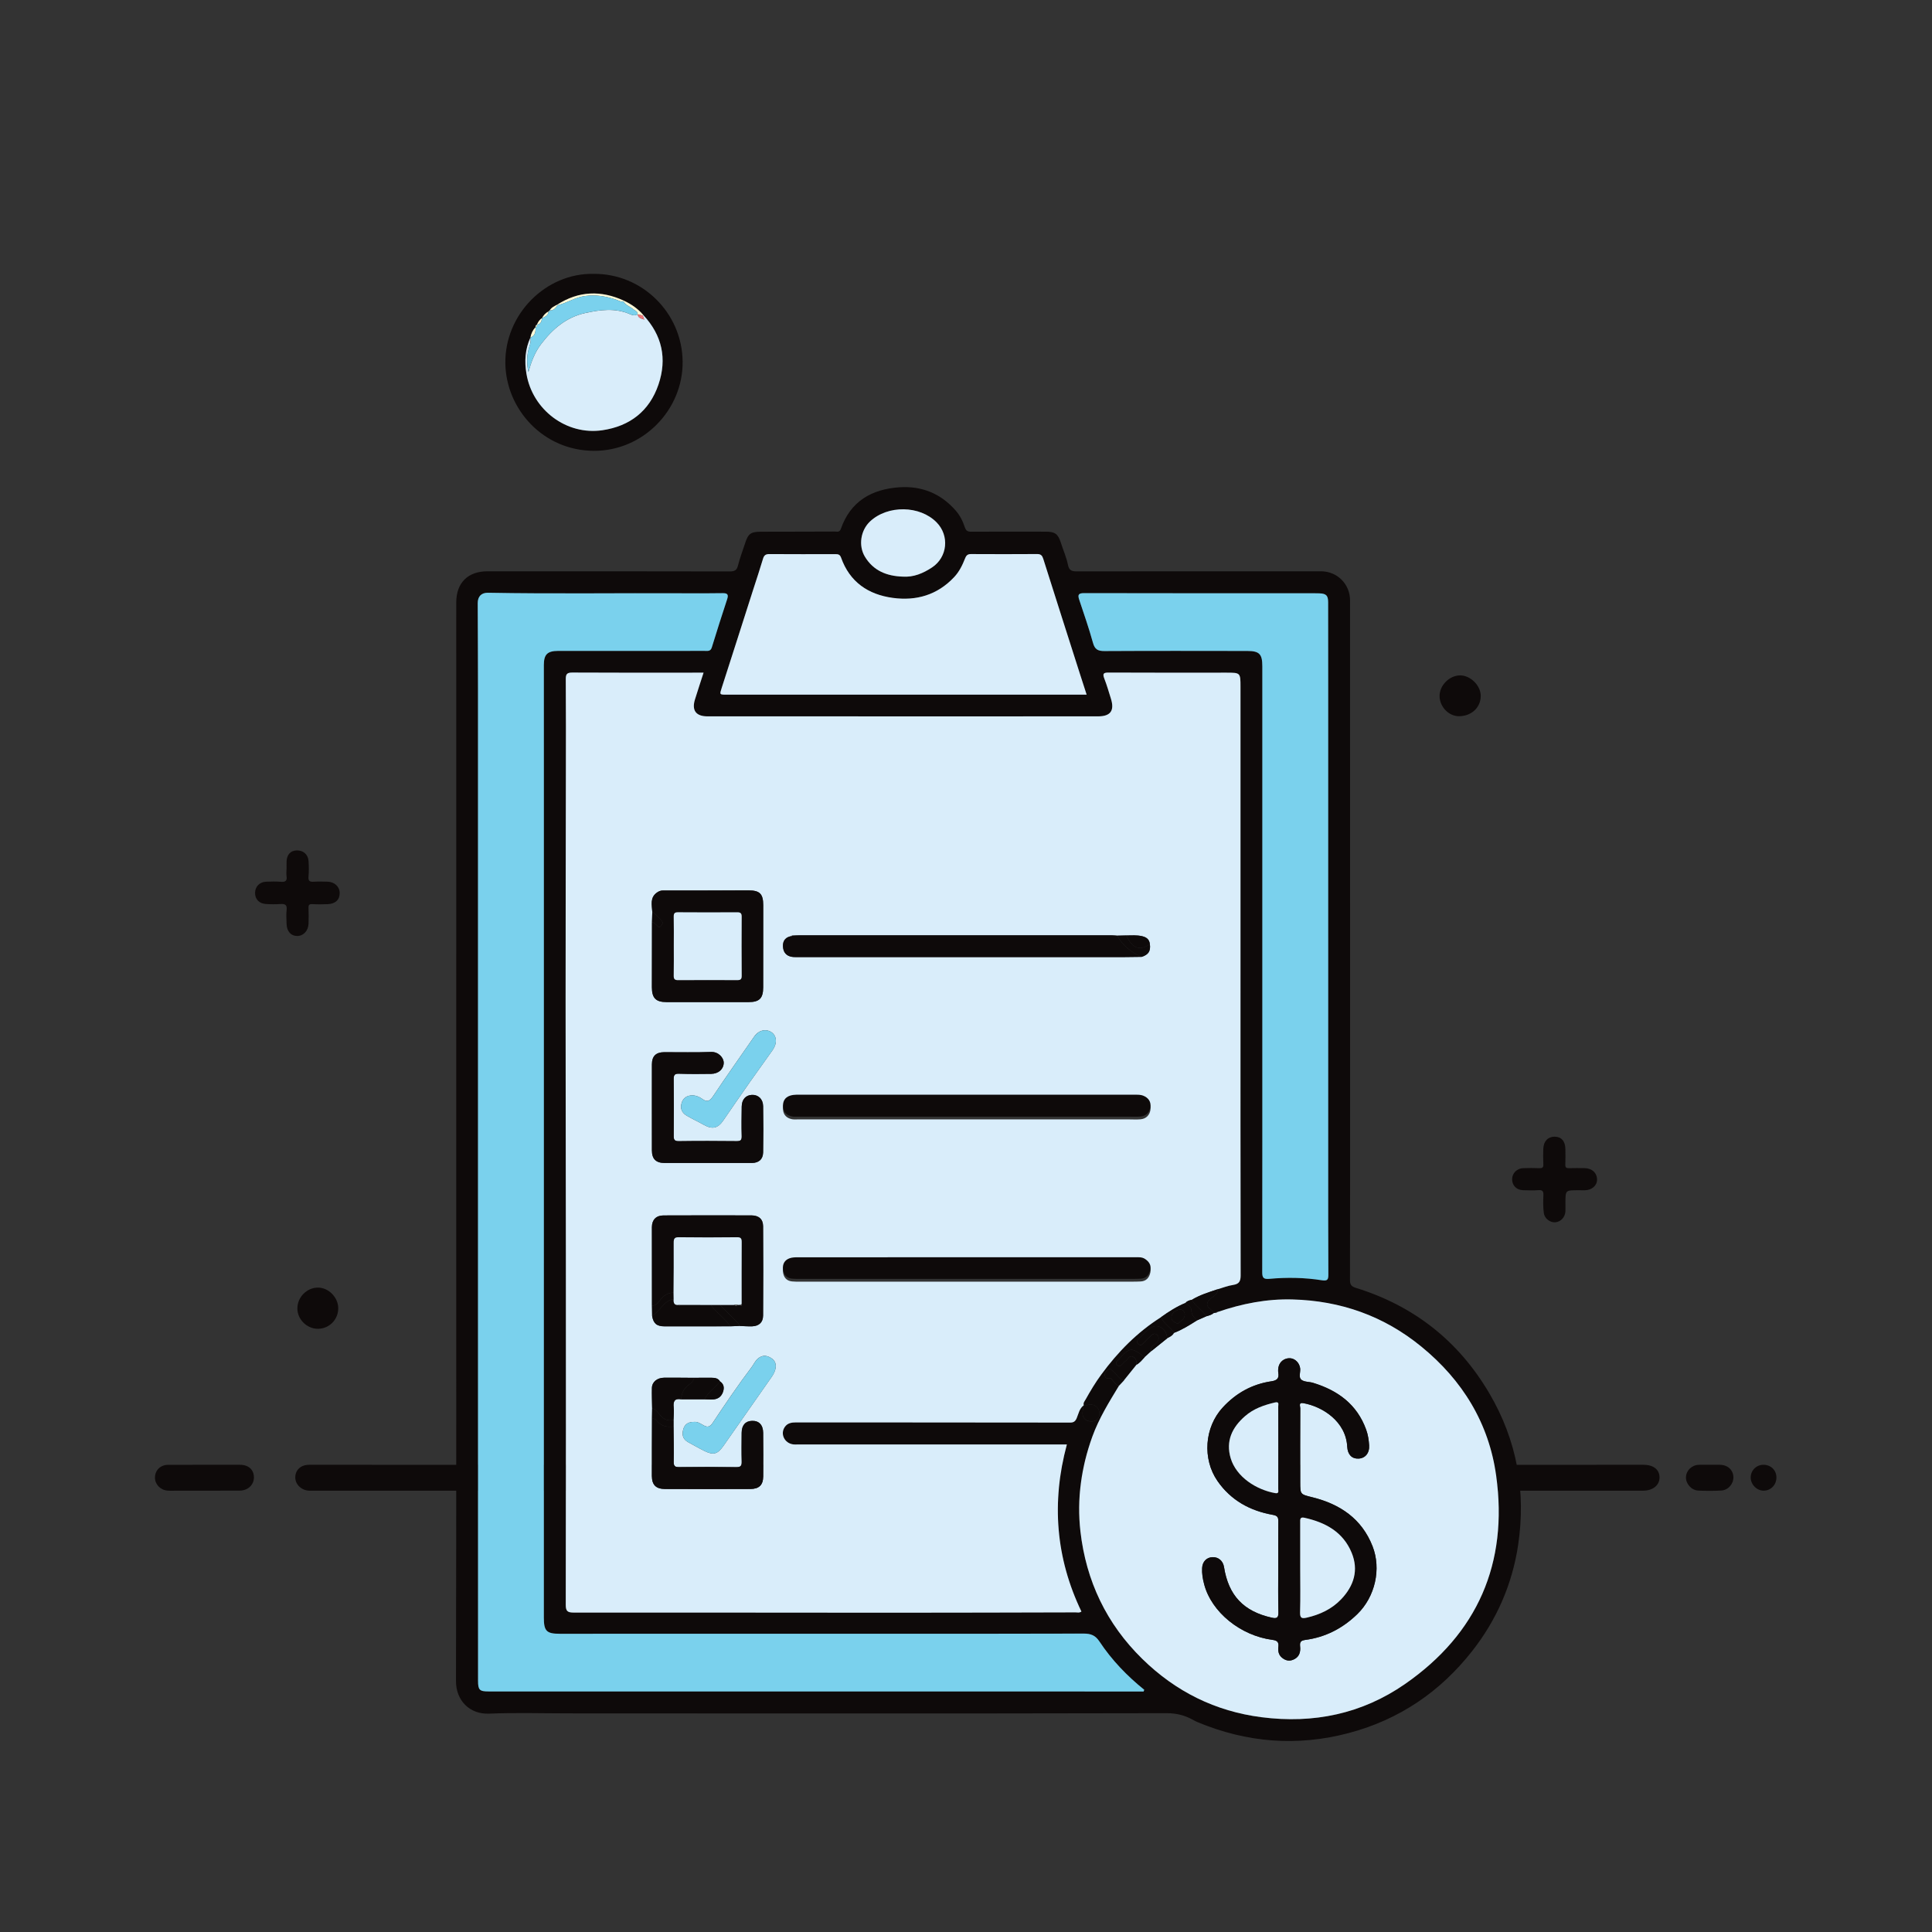 <?xml version="1.0" encoding="utf-8"?>
<!-- Generator: Adobe Illustrator 16.0.0, SVG Export Plug-In . SVG Version: 6.00 Build 0)  -->
<!DOCTYPE svg PUBLIC "-//W3C//DTD SVG 1.1//EN" "http://www.w3.org/Graphics/SVG/1.1/DTD/svg11.dtd">
<svg version="1.1" id="Layer_1" xmlns="http://www.w3.org/2000/svg" xmlns:xlink="http://www.w3.org/1999/xlink" x="0px" y="0px"
	 width="100px" height="100px" viewBox="0 0 100 100" enable-background="new 0 0 100 100" xml:space="preserve">
<rect x="0" y="0" width="100" height="100" fill="#333333" stroke="none"/>
<path fill-rule="evenodd" clip-rule="evenodd" fill="#0E0A0A" d="M10.581,75.817c0.612,0,1.226-0.002,1.839,0
	c0.445,0.002,0.718,0.248,0.723,0.648c0.004,0.387-0.309,0.688-0.738,0.689c-1.07,0.006-2.139,0.002-3.209,0.002
	c-0.178,0-0.357,0.012-0.534-0.004c-0.37-0.031-0.647-0.334-0.641-0.68c0.007-0.381,0.289-0.652,0.688-0.654
	C9.333,75.815,9.957,75.817,10.581,75.817z"/>
<path fill-rule="evenodd" clip-rule="evenodd" fill="#0E0A0A" d="M88.515,75.817c0.167,0,0.333-0.002,0.5,0
	c0.412,0.006,0.692,0.26,0.705,0.637c0.012,0.346-0.267,0.676-0.627,0.695c-0.399,0.023-0.802,0.023-1.2,0.002
	c-0.354-0.02-0.644-0.365-0.627-0.701c0.018-0.354,0.309-0.625,0.682-0.633C88.137,75.813,88.325,75.817,88.515,75.817z"/>
<path fill-rule="evenodd" clip-rule="evenodd" fill="#0E0A0A" d="M91.947,76.481c-0.003,0.383-0.298,0.68-0.669,0.676
	c-0.358-0.004-0.671-0.332-0.662-0.695s0.297-0.645,0.663-0.645C91.667,75.819,91.949,76.101,91.947,76.481z"/>
<path fill-rule="evenodd" clip-rule="evenodd" fill="#0E0A0A" d="M85.067,75.817c-0.814,0-1.629,0-2.443,0v0.001H19.249v-0.001
	c-1.081,0-2.162,0-3.243,0c-0.436,0-0.721,0.264-0.723,0.654c-0.001,0.363,0.318,0.67,0.718,0.686c0.067,0.002,0.134,0,0.2,0
	c11.301-0.002,22.603-0.004,33.903-0.004c11.646,0,23.293,0.002,34.939,0.004c0.508,0,0.856-0.281,0.854-0.686
	C85.896,76.065,85.582,75.817,85.067,75.817z"/>
<g>
	<path fill-rule="evenodd" clip-rule="evenodd" fill="#0E0A0A" d="M23.615,59.101c0-0.751,0-1.501,0-2.251
		c0-7.432,0.001-14.863,0.001-22.294c0-1.127-0.004-2.254,0-3.38c0.003-1.013,0.604-1.606,1.615-1.606
		c4.18,0,8.361-0.003,12.543,0.007c0.252,0,0.365-0.061,0.426-0.313c0.099-0.395,0.248-0.776,0.373-1.164
		c0.15-0.469,0.29-0.577,0.792-0.578c1.284-0.004,2.568-0.002,3.851-0.009c0.117,0,0.24,0.055,0.31-0.146
		c0.496-1.42,1.59-2.045,3.013-2.145c1.156-0.081,2.152,0.314,2.928,1.205c0.224,0.255,0.37,0.552,0.474,0.867
		c0.061,0.182,0.145,0.228,0.329,0.227c1.285-0.008,2.572-0.004,3.858-0.002c0.488,0,0.636,0.117,0.786,0.583
		c0.12,0.379,0.286,0.748,0.363,1.134c0.062,0.308,0.214,0.338,0.475,0.338c3.971-0.006,7.941-0.004,11.913-0.004
		c0.241,0,0.483-0.003,0.726,0c0.837,0.011,1.487,0.669,1.488,1.508c0.003,1.583,0,3.167,0,4.751c0,6.743,0.002,13.487,0.002,20.231
		c0,3.391,0.002,6.78-0.006,10.171c-0.002,0.247,0.05,0.351,0.308,0.43c3.005,0.931,5.318,2.751,6.911,5.468
		c1.427,2.432,1.897,5.062,1.486,7.833c-0.305,2.037-1.109,3.881-2.39,5.509c-1.655,2.103-3.765,3.533-6.353,4.224
		c-2.682,0.718-5.306,0.506-7.865-0.563c-0.08-0.032-0.157-0.078-0.235-0.12c-0.422-0.231-0.859-0.339-1.356-0.338
		c-6.299,0.017-12.598,0.015-18.897,0.015c-4.015,0-8.028-0.004-12.043-0.005c-1.375,0-2.751-0.043-4.123,0.014
		c-1.011,0.043-1.719-0.682-1.716-1.689c0.021-9.158,0.012-18.317,0.012-27.475C23.615,59.389,23.615,59.244,23.615,59.101z
		 M59.588,69.938c-0.115,0.104-0.229,0.209-0.343,0.313c-0.678-0.534-0.768-0.526-1.36,0.13c-0.014,0.017-0.029,0.032-0.046,0.047
		c-0.083,0.069-0.098,0.146-0.019,0.225c0.076,0.077,0.157,0.067,0.233-0.005c0.079-0.075,0.149-0.164,0.236-0.229
		c0.107-0.077,0.157-0.278,0.338-0.2c0.175,0.074,0.205,0.243,0.2,0.418c-0.217,0.269-0.435,0.539-0.651,0.809
		c-0.261-0.054-0.361-0.308-0.552-0.448c-0.079-0.061-0.132-0.21-0.268-0.104c-0.094,0.075-0.193,0.169-0.173,0.301
		c0.019,0.115,0.09,0.181,0.238,0.14c0.091-0.024,0.137,0.092,0.197,0.152c0.092,0.092,0.155,0.222,0.311,0.222
		c-0.52,0.856-1.048,1.705-1.392,2.657c-0.573,1.588-0.805,3.223-0.615,4.896c0.294,2.568,1.348,4.788,3.207,6.607
		c1.724,1.687,3.773,2.709,6.17,3.015c2.685,0.345,5.195-0.172,7.423-1.718c3.761-2.609,5.341-6.253,4.722-10.77
		c-0.374-2.725-1.743-4.957-3.881-6.699c-1.938-1.584-4.176-2.371-6.667-2.437c-1.329-0.035-2.617,0.219-3.872,0.65
		c-0.038-0.009-0.063,0.001-0.074,0.039c-0.042,0.006-0.086,0.012-0.13,0.016c-0.043-0.062-0.077-0.139-0.137-0.18
		c-0.276-0.195-0.261-0.362-0.006-0.578c0.146-0.123,0.376-0.216,0.351-0.476c0.265-0.077,0.524-0.182,0.796-0.222
		c0.314-0.048,0.392-0.19,0.392-0.5c-0.012-5.18-0.008-10.358-0.008-15.538c0-4.969,0-9.939,0-14.908c0-0.745,0-0.745-0.733-0.745
		c-2.029,0-4.061,0.005-6.09-0.005c-0.272-0.002-0.323,0.057-0.226,0.311c0.133,0.34,0.232,0.692,0.342,1.04
		c0.194,0.621-0.021,0.915-0.666,0.915c-2.239,0.001-4.478,0.001-6.716,0.001c-4.5,0-8.998,0-13.498-0.001
		c-0.599,0-0.826-0.307-0.65-0.876c0.14-0.451,0.289-0.9,0.445-1.385c-0.147,0-0.256,0-0.365,0c-2.141,0-4.282,0.007-6.423-0.006
		c-0.284-0.001-0.347,0.081-0.344,0.351c0.013,1.641,0.007,3.28,0.005,4.921c-0.004,3.915-0.014,7.829-0.014,11.743
		c0,4.381,0.012,8.76,0.014,13.14c0.003,6.032,0.003,12.064-0.006,18.098c-0.001,0.321,0.085,0.402,0.404,0.402
		c5.523-0.004,11.046,0.005,16.57,0.007c3.137,0,6.275-0.01,9.411-0.017c0.095,0,0.195,0.036,0.306-0.043
		c-1.332-2.775-1.557-5.654-0.754-8.647c-0.126,0-0.245,0-0.364,0c-4.504,0-9.007,0-13.51-0.002c-0.1,0-0.201,0.01-0.299-0.004
		c-0.446-0.064-0.673-0.544-0.427-0.899c0.141-0.205,0.351-0.238,0.586-0.238c1.874,0.005,3.749,0.001,5.624,0.002
		c2.848,0,5.701,0.003,8.551,0.007c0.172,0.003,0.27-0.047,0.346-0.223c0.101-0.233,0.14-0.508,0.37-0.673
		c-0.021,0.118-0.053,0.234-0.063,0.353c-0.023,0.294,0.146,0.475,0.444,0.484c0.263,0.006,0.432-0.146,0.43-0.387
		c-0.005-0.311-0.199-0.493-0.496-0.491c-0.109,0.001-0.202,0.102-0.315,0.041c-0.042-0.125,0.046-0.212,0.097-0.304
		c0.247-0.443,0.508-0.879,0.81-1.288c0.857-1.169,1.857-2.188,3.091-2.967c0.145,0.337,0.484,0.513,0.676,0.811
		c-0.074,0.151-0.218,0.213-0.354,0.284c-0.032-0.284-0.146-0.521-0.431-0.61c-0.267-0.083-0.468,0.084-0.65,0.247
		c-0.149,0.131-0.28,0.28-0.423,0.418c-0.083,0.081-0.072,0.149,0.001,0.227c0.074,0.079,0.143,0.098,0.225,0.014
		c0.124-0.126,0.251-0.251,0.375-0.375c0.115-0.113,0.246-0.241,0.394-0.082c0.123,0.134,0.057,0.268-0.07,0.402
		C59.725,69.626,59.528,69.716,59.588,69.938z M59.193,87.552c0.011-0.029,0.021-0.058,0.031-0.089
		c-0.896-0.721-1.685-1.543-2.318-2.499c-0.214-0.322-0.449-0.409-0.817-0.409c-3.735,0.014-7.471,0.008-11.206,0.008
		c-5.303,0-10.605,0-15.907,0.002c-0.691,0-0.828-0.139-0.828-0.844c0-2.403,0-4.809,0-7.216c0.001-4.467,0.001-8.934,0.001-13.4
		c0-3.517,0-7.03,0-10.545c0-4.415,0-8.83,0-13.245c0-1.629-0.002-3.259-0.001-4.887c0-0.553,0.182-0.735,0.74-0.737
		c0.488-0.002,0.976,0,1.464,0c2.042,0,4.083,0,6.123-0.001c0.148,0,0.301,0.037,0.367-0.179c0.256-0.836,0.523-1.669,0.796-2.5
		c0.081-0.244,0.005-0.312-0.239-0.308c-0.665,0.012-1.331,0.009-1.997,0.006c-3.381-0.017-6.763,0.036-10.144-0.027
		c-0.342-0.006-0.532,0.189-0.532,0.537c0.004,1.473,0.014,2.946,0.014,4.419c0.001,7.042,0,14.084,0,21.125
		c0,3.572,0,7.144,0,10.716c0,6.508,0,13.017,0.003,19.524c0,0.47,0.079,0.546,0.538,0.546c1.053,0.001,2.105,0.001,3.158,0.001
		c4.68-0.001,9.36-0.001,14.039-0.001c3.535,0,7.07,0,10.605,0.001c1.885,0,3.771,0.003,5.657,0.003
		C58.892,87.552,59.042,87.552,59.193,87.552z M68.747,48.572c0-4.291,0.001-8.584,0-12.875c0-1.509,0.001-3.018-0.003-4.526
		c-0.001-0.349-0.102-0.445-0.454-0.458c-0.089-0.004-0.178-0.004-0.266-0.004c-3.973,0-7.943,0.003-11.915-0.007
		c-0.311-0.001-0.328,0.105-0.246,0.35c0.243,0.736,0.502,1.468,0.707,2.215c0.095,0.35,0.258,0.435,0.601,0.433
		c2.463-0.014,4.926-0.009,7.388-0.005c0.628,0,0.779,0.161,0.779,0.793c0,1.827,0,3.655,0,5.483c0,4.123,0,8.247,0,12.37
		c0,4.502,0.003,9.003-0.005,13.503c-0.002,0.291,0.063,0.378,0.371,0.35c0.907-0.083,1.819-0.067,2.719,0.074
		c0.285,0.043,0.333-0.033,0.332-0.294c-0.011-1.84-0.007-3.681-0.008-5.521C68.747,56.492,68.747,52.532,68.747,48.572z
		 M56.244,35.956c-0.125-0.386-0.238-0.731-0.349-1.077c-0.632-1.98-1.267-3.961-1.894-5.944c-0.054-0.169-0.119-0.258-0.317-0.256
		c-1.141,0.009-2.28,0.007-3.423,0.001c-0.171,0-0.244,0.062-0.309,0.224c-0.139,0.349-0.3,0.687-0.566,0.969
		c-0.869,0.926-1.96,1.24-3.176,1.075c-1.272-0.173-2.23-0.821-2.677-2.084c-0.061-0.17-0.159-0.18-0.301-0.18
		c-1.136,0.002-2.274,0.005-3.411-0.003c-0.188-0.001-0.274,0.058-0.328,0.241c-0.157,0.53-0.334,1.054-0.503,1.581
		c-0.543,1.696-1.083,3.393-1.63,5.087c-0.12,0.371-0.132,0.368,0.269,0.368c4.079,0,8.157,0,12.234,0
		C51.972,35.956,54.08,35.956,56.244,35.956z M46.714,29.846c0.575,0.041,1.07-0.173,1.528-0.476c0.804-0.53,0.91-1.646,0.236-2.332
		c-0.867-0.883-2.529-0.906-3.444-0.049c-0.489,0.459-0.612,1.255-0.267,1.825C45.209,29.546,45.901,29.816,46.714,29.846z"/>
	<path fill-rule="evenodd" clip-rule="evenodd" fill="#D9EDFA" d="M60.094,68.177c-1.233,0.778-2.233,1.798-3.091,2.967
		c-0.302,0.409-0.563,0.845-0.81,1.288c-0.051,0.092-0.139,0.179-0.097,0.304h0.001c-0.23,0.165-0.27,0.439-0.37,0.673
		c-0.076,0.176-0.174,0.226-0.346,0.223c-2.851-0.004-5.703-0.007-8.551-0.007c-1.875-0.001-3.75,0.003-5.624-0.002
		c-0.235,0-0.445,0.033-0.586,0.238c-0.246,0.355-0.019,0.835,0.427,0.899c0.098,0.014,0.199,0.004,0.299,0.004
		c4.503,0.002,9.006,0.002,13.51,0.002c0.119,0,0.238,0,0.364,0c-0.803,2.993-0.578,5.872,0.754,8.647
		c-0.11,0.079-0.211,0.043-0.306,0.043c-3.136,0.007-6.273,0.017-9.411,0.017c-5.524-0.002-11.047-0.011-16.57-0.007
		c-0.319,0-0.405-0.081-0.404-0.402c0.01-6.033,0.01-12.065,0.006-18.098c-0.001-4.38-0.014-8.759-0.014-13.14
		c0-3.914,0.01-7.828,0.014-11.743c0.002-1.641,0.007-3.281-0.005-4.921c-0.003-0.27,0.06-0.352,0.344-0.351
		c2.141,0.013,4.282,0.007,6.423,0.006c0.109,0,0.218,0,0.365,0c-0.156,0.485-0.305,0.934-0.445,1.385
		c-0.176,0.569,0.051,0.876,0.65,0.876c4.5,0.001,8.998,0.001,13.498,0.001c2.238,0,4.477,0,6.716-0.001
		c0.646,0,0.86-0.294,0.666-0.915c-0.109-0.348-0.209-0.7-0.342-1.04c-0.098-0.253-0.047-0.313,0.226-0.311
		c2.029,0.011,4.061,0.005,6.09,0.005c0.733,0,0.733,0,0.733,0.745c0,4.969,0,9.938,0,14.908c0,5.18-0.004,10.358,0.008,15.538
		c0,0.31-0.077,0.452-0.392,0.5c-0.271,0.04-0.531,0.145-0.796,0.222c-0.459,0.155-0.925,0.295-1.344,0.55
		c-0.124,0.022-0.242,0.059-0.328,0.161C60.902,67.628,60.492,67.893,60.094,68.177z M59.517,48.867
		c-0.026-0.24-0.167-0.354-0.4-0.409c-0.271-0.065-0.543-0.04-0.814-0.039c-0.16,0.004-0.319,0.007-0.478,0.011
		c-0.101-0.006-0.199-0.018-0.298-0.018c-5.378-0.002-10.756,0-16.134,0c-0.132,0-0.265,0.011-0.398,0.016
		c-0.028,0.012-0.057,0.023-0.085,0.035c-0.323,0.08-0.415,0.32-0.375,0.607c0.042,0.304,0.253,0.451,0.556,0.467
		c0.056,0.004,0.111,0.001,0.167,0.001c5.645,0,11.291,0,16.936,0c0.299-0.001,0.599-0.007,0.897-0.011
		C59.446,49.414,59.564,49.229,59.517,48.867z M37.268,71.501c-0.098-0.162-0.26-0.188-0.425-0.188c-0.305-0.006-0.61,0-0.915,0.003
		c-0.518-0.003-1.035-0.01-1.552-0.006c-0.365,0.004-0.626,0.221-0.633,0.529c-0.008,0.352,0.006,0.705,0.011,1.056
		c-0.002,0.182-0.005,0.362-0.007,0.542c-0.002,0.987-0.009,1.974-0.005,2.961c0.002,0.461,0.215,0.67,0.675,0.671
		c1.474,0.004,2.948,0.005,4.422,0c0.449-0.001,0.659-0.204,0.663-0.646c0.007-0.754,0.007-1.507-0.001-2.262
		c-0.005-0.408-0.217-0.627-0.574-0.617c-0.341,0.008-0.536,0.225-0.539,0.617c-0.004,0.498-0.011,0.997,0.003,1.496
		c0.006,0.216-0.054,0.288-0.277,0.285c-0.986-0.012-1.973-0.012-2.959-0.003c-0.214,0.004-0.289-0.049-0.284-0.276
		c0.012-0.608-0.003-1.219-0.008-1.826c0-0.112,0-0.225,0-0.337c0.004-0.22,0.032-0.44,0.008-0.656
		c-0.034-0.313,0.049-0.478,0.394-0.415c0.402,0,0.802,0,1.203,0c0.155,0.003,0.31,0.017,0.463,0.004
		c0.241-0.02,0.41-0.151,0.491-0.382C37.495,71.835,37.474,71.641,37.268,71.501z M33.754,68.115
		c0.069,0.391,0.235,0.536,0.65,0.536c1.13,0.003,2.26-0.001,3.391-0.002c0.156-0.006,0.314-0.012,0.47-0.018
		c0.221,0.007,0.442,0.025,0.663,0.019c0.354-0.012,0.567-0.201,0.569-0.558c0.01-1.542,0.01-3.083,0-4.625
		c-0.002-0.366-0.227-0.556-0.6-0.558c-1.52-0.004-3.038-0.004-4.557,0.002c-0.375,0-0.597,0.223-0.598,0.603
		c-0.003,1.353,0.002,2.705,0.003,4.058C33.749,67.754,33.752,67.935,33.754,68.115z M33.762,47.201
		c-0.006,0.181-0.01,0.363-0.015,0.544c-0.002,1.118-0.004,2.237-0.005,3.356c0,0.557,0.205,0.766,0.754,0.766
		c1.418,0.002,2.836,0.002,4.255,0c0.559,0,0.751-0.199,0.751-0.764c0.001-1.418,0.001-2.836,0.002-4.254
		c0-0.578-0.177-0.762-0.75-0.762c-1.482,0.002-2.965,0.008-4.448,0.005c-0.121-0.001-0.213,0.044-0.304,0.107
		C33.63,46.463,33.744,46.844,33.762,47.201z M50.011,57.939c2.805,0,5.612,0,8.416,0c0.2,0,0.401,0.014,0.601-0.004
		c0.288-0.023,0.472-0.207,0.517-0.48c0.046-0.281-0.105-0.493-0.368-0.598c-0.109-0.045-0.238-0.051-0.358-0.051
		c-5.866-0.004-11.73-0.004-17.596-0.002c-0.108,0-0.222,0.016-0.325,0.049c-0.288,0.092-0.39,0.318-0.367,0.595
		c0.024,0.274,0.203,0.433,0.469,0.483c0.097,0.018,0.199,0.008,0.298,0.008C44.201,57.939,47.106,57.939,50.011,57.939z
		 M50.005,66.34c2.87,0,5.741,0,8.611-0.002c0.145,0,0.289-0.002,0.432-0.01c0.291-0.018,0.437-0.205,0.493-0.46
		c0.055-0.244-0.073-0.428-0.271-0.56c-0.168-0.112-0.362-0.09-0.547-0.09c-5.81-0.001-11.617-0.001-17.425,0.003
		c-0.142,0-0.293,0.003-0.425,0.048c-0.263,0.092-0.377,0.305-0.344,0.577c0.032,0.266,0.178,0.45,0.463,0.48
		c0.143,0.016,0.288,0.013,0.432,0.013C44.284,66.34,47.144,66.34,50.005,66.34z M36.625,60.195c0.765,0,1.53,0.003,2.295,0
		c0.356-0.003,0.571-0.191,0.579-0.547c0.014-0.798,0.014-1.596,0-2.395c-0.006-0.371-0.257-0.598-0.585-0.582
		c-0.317,0.016-0.518,0.241-0.523,0.604c-0.007,0.511-0.016,1.021,0,1.531c0.006,0.211-0.061,0.261-0.261,0.26
		c-0.998-0.01-1.996-0.014-2.994,0.001c-0.236,0.003-0.267-0.085-0.265-0.288c0.008-0.975,0.009-1.951-0.001-2.926
		c-0.002-0.219,0.058-0.285,0.281-0.277c0.554,0.018,1.108,0.016,1.662,0.007c0.382-0.006,0.646-0.254,0.646-0.575
		c0.001-0.26-0.269-0.572-0.654-0.559c-0.808,0.031-1.62,0.008-2.428,0.012c-0.425,0.002-0.633,0.205-0.634,0.628
		c-0.004,1.485-0.004,2.972,0,4.458c0,0.442,0.211,0.648,0.653,0.648C35.139,60.197,35.881,60.195,36.625,60.195z M35.852,56.693
		c-0.319,0.006-0.498,0.149-0.575,0.412c-0.085,0.286,0.031,0.506,0.274,0.646c0.285,0.168,0.587,0.305,0.875,0.468
		c0.444,0.253,0.733,0.185,1.018-0.234c0.449-0.656,0.901-1.311,1.358-1.963c0.394-0.562,0.8-1.113,1.192-1.675
		c0.245-0.351,0.212-0.734-0.061-0.918c-0.295-0.197-0.668-0.104-0.894,0.222c-0.717,1.036-1.447,2.062-2.145,3.11
		c-0.181,0.271-0.332,0.277-0.557,0.111C36.181,56.756,36.004,56.704,35.852,56.693z M35.949,73.598
		c-0.294-0.01-0.501,0.099-0.58,0.371c-0.082,0.28-0.036,0.526,0.253,0.68c0.273,0.144,0.54,0.305,0.817,0.442
		c0.484,0.242,0.699,0.185,1.007-0.255c0.832-1.187,1.66-2.375,2.492-3.563c0.083-0.119,0.152-0.244,0.19-0.386
		c0.067-0.254,0.007-0.46-0.224-0.602c-0.231-0.142-0.45-0.153-0.673,0.032c-0.15,0.126-0.217,0.302-0.329,0.448
		c-0.708,0.938-1.366,1.907-2.015,2.885c-0.133,0.199-0.263,0.242-0.466,0.127C36.269,73.694,36.121,73.584,35.949,73.598z"/>
	<path fill-rule="evenodd" clip-rule="evenodd" fill="#7AD1ED" d="M59.193,87.552c-0.151,0-0.302,0-0.452,0
		c-1.886,0-3.772-0.003-5.657-0.003c-3.535-0.001-7.07-0.001-10.605-0.001c-4.679,0-9.359,0-14.039,0.001
		c-1.052,0-2.105,0-3.158-0.001c-0.458,0-0.538-0.076-0.538-0.546c-0.003-6.508-0.003-13.017-0.003-19.524c0-3.572,0-7.144,0-10.716
		c0-7.041,0.001-14.083,0-21.125c0-1.473-0.009-2.946-0.014-4.419c0-0.347,0.189-0.543,0.532-0.537
		c3.381,0.063,6.763,0.01,10.144,0.027c0.666,0.003,1.332,0.006,1.997-0.006c0.244-0.004,0.32,0.063,0.239,0.308
		c-0.273,0.832-0.541,1.665-0.796,2.5c-0.066,0.216-0.219,0.179-0.367,0.179c-2.041,0.001-4.082,0.001-6.123,0.001
		c-0.488,0-0.976-0.002-1.464,0c-0.558,0.002-0.74,0.184-0.74,0.737c-0.001,1.628,0.001,3.258,0.001,4.887c0,4.415,0,8.83,0,13.245
		c0,3.515,0,7.028,0,10.545c0,4.467,0,8.934-0.001,13.4c0,2.407,0,4.813,0,7.216c0,0.705,0.137,0.844,0.828,0.844
		c5.302-0.002,10.604-0.002,15.907-0.002c3.735,0,7.47,0.006,11.206-0.008c0.368,0,0.604,0.087,0.817,0.409
		c0.634,0.956,1.423,1.778,2.318,2.499C59.214,87.494,59.204,87.522,59.193,87.552z"/>
	<path fill-rule="evenodd" clip-rule="evenodd" fill="#D9EDFA" d="M60.415,69.271c0.137-0.071,0.28-0.133,0.354-0.284
		c0.427-0.161,0.81-0.407,1.193-0.647c0.16-0.069,0.319-0.14,0.479-0.211c0.134-0.037,0.269-0.072,0.379-0.165
		c0.044-0.004,0.088-0.01,0.13-0.016c0.024-0.013,0.049-0.025,0.074-0.039c1.255-0.432,2.543-0.686,3.872-0.65
		c2.491,0.065,4.729,0.853,6.667,2.437c2.138,1.742,3.507,3.975,3.881,6.699c0.619,4.517-0.961,8.16-4.722,10.77
		c-2.228,1.546-4.738,2.063-7.423,1.718c-2.396-0.306-4.446-1.328-6.17-3.015c-1.859-1.819-2.913-4.039-3.207-6.607
		c-0.189-1.673,0.042-3.308,0.615-4.896c0.344-0.952,0.872-1.801,1.392-2.657c0.083-0.088,0.164-0.176,0.246-0.262
		c0.217-0.27,0.435-0.54,0.651-0.809c0.171-0.096,0.288-0.247,0.417-0.386c0.114-0.104,0.228-0.208,0.343-0.313
		C59.863,69.716,60.14,69.494,60.415,69.271z M66.162,81.093c0,0.787-0.013,1.574,0.007,2.361c0.006,0.282-0.085,0.335-0.337,0.278
		c-1.465-0.324-2.246-1.149-2.479-2.625c-0.051-0.315-0.288-0.521-0.597-0.509c-0.308,0.012-0.518,0.233-0.535,0.558
		c-0.017,0.291,0.032,0.574,0.107,0.854c0.378,1.431,1.876,2.653,3.534,2.869c0.241,0.031,0.332,0.114,0.306,0.352
		c-0.025,0.204,0.002,0.405,0.163,0.55c0.177,0.16,0.384,0.222,0.613,0.121c0.252-0.109,0.358-0.305,0.355-0.578
		c0-0.18-0.092-0.396,0.239-0.439c1.055-0.134,1.954-0.599,2.716-1.339c0.918-0.893,1.251-2.331,0.787-3.515
		c-0.56-1.423-1.679-2.174-3.105-2.53c-0.633-0.158-0.639-0.14-0.639-0.787c0-1.276-0.004-2.551,0.004-3.825
		c0.001-0.096-0.105-0.31,0.158-0.262c0.997,0.176,2.206,0.951,2.272,2.254c0.022,0.411,0.243,0.631,0.582,0.616
		c0.348-0.013,0.577-0.283,0.552-0.686c-0.018-0.275-0.059-0.549-0.154-0.813c-0.475-1.312-1.468-2.032-2.749-2.423
		c-0.201-0.062-0.451-0.039-0.601-0.157c-0.166-0.13-0.038-0.394-0.067-0.599c-0.039-0.275-0.255-0.499-0.518-0.517
		c-0.289-0.017-0.546,0.174-0.603,0.459c-0.019,0.098-0.025,0.201-0.009,0.297c0.047,0.289-0.071,0.394-0.355,0.437
		c-0.997,0.146-1.833,0.608-2.519,1.353c-0.951,1.027-1.065,2.663-0.273,3.808c0.697,1.008,1.687,1.542,2.86,1.752
		c0.262,0.046,0.29,0.142,0.287,0.357C66.156,79.539,66.162,80.317,66.162,81.093z"/>
	<path fill-rule="evenodd" clip-rule="evenodd" fill="#7AD1ED" d="M68.747,48.572c0,3.96,0,7.92,0,11.879
		c0.001,1.841-0.003,3.682,0.008,5.521c0.001,0.261-0.047,0.337-0.332,0.294c-0.899-0.142-1.812-0.157-2.719-0.074
		c-0.309,0.028-0.373-0.059-0.371-0.35c0.008-4.5,0.005-9.001,0.005-13.503c0-4.123,0-8.247,0-12.37c0-1.828,0-3.656,0-5.483
		c0-0.632-0.151-0.792-0.779-0.793c-2.462-0.003-4.925-0.009-7.388,0.005c-0.343,0.002-0.506-0.083-0.601-0.433
		c-0.205-0.747-0.464-1.479-0.707-2.215c-0.082-0.245-0.064-0.351,0.246-0.35c3.972,0.01,7.942,0.006,11.915,0.007
		c0.088,0,0.177,0,0.266,0.004c0.353,0.013,0.453,0.11,0.454,0.458c0.004,1.508,0.003,3.018,0.003,4.526
		C68.748,39.988,68.747,44.281,68.747,48.572z"/>
	<path fill-rule="evenodd" clip-rule="evenodd" fill="#D9EDFA" d="M56.244,35.956c-2.164,0-4.272,0-6.38,0
		c-4.077,0-8.155,0-12.234,0c-0.4,0-0.389,0.003-0.269-0.368c0.547-1.694,1.087-3.391,1.63-5.087
		c0.169-0.527,0.346-1.051,0.503-1.581c0.054-0.183,0.14-0.242,0.328-0.241c1.137,0.008,2.275,0.005,3.411,0.003
		c0.142,0,0.24,0.01,0.301,0.18c0.446,1.263,1.404,1.911,2.677,2.084c1.216,0.165,2.307-0.148,3.176-1.075
		c0.267-0.282,0.428-0.621,0.566-0.969c0.064-0.162,0.138-0.224,0.309-0.224c1.143,0.006,2.282,0.007,3.423-0.001
		c0.198-0.001,0.264,0.087,0.317,0.256c0.627,1.983,1.262,3.964,1.894,5.944C56.006,35.224,56.119,35.57,56.244,35.956z"/>
	<path fill-rule="evenodd" clip-rule="evenodd" fill="#D9EDFA" d="M46.714,29.846c-0.813-0.03-1.505-0.3-1.947-1.032
		c-0.345-0.57-0.222-1.365,0.267-1.825c0.916-0.857,2.577-0.834,3.444,0.049c0.674,0.686,0.567,1.802-0.236,2.332
		C47.785,29.672,47.29,29.887,46.714,29.846z"/>
	<path fill-rule="evenodd" clip-rule="evenodd" fill="#0E0A0A" d="M61.963,68.34c-0.384,0.24-0.767,0.486-1.193,0.647
		c-0.191-0.298-0.531-0.474-0.676-0.811c0.398-0.284,0.809-0.549,1.264-0.735c0.118,0.111,0.305,0.199,0.307,0.368
		C61.668,68.058,61.805,68.197,61.963,68.34z M60.961,68.517c0.145-0.134,0.356-0.241,0.364-0.464
		c0.007-0.146-0.11-0.318-0.296-0.269c-0.195,0.055-0.396,0.182-0.395,0.414C60.635,68.353,60.778,68.456,60.961,68.517z"/>
	<path fill-rule="evenodd" clip-rule="evenodd" fill="#0E0A0A" d="M60.415,69.271c-0.275,0.223-0.552,0.444-0.827,0.667
		c-0.06-0.223,0.137-0.313,0.247-0.427c0.127-0.135,0.193-0.269,0.07-0.402c-0.147-0.159-0.278-0.031-0.394,0.082
		c-0.124,0.124-0.251,0.249-0.375,0.375c-0.082,0.084-0.15,0.065-0.225-0.014c-0.073-0.077-0.084-0.146-0.001-0.227
		c0.143-0.138,0.273-0.287,0.423-0.418c0.183-0.163,0.384-0.33,0.65-0.247C60.27,68.75,60.383,68.987,60.415,69.271z"/>
	<path fill-rule="evenodd" clip-rule="evenodd" fill="#0E0A0A" d="M62.821,67.964c-0.11,0.093-0.245,0.128-0.379,0.165
		c-0.211-0.319-0.565-0.511-0.757-0.849c0.419-0.255,0.885-0.395,1.344-0.55c0.025,0.26-0.205,0.353-0.351,0.476
		c-0.255,0.216-0.271,0.383,0.006,0.578C62.744,67.825,62.778,67.902,62.821,67.964z"/>
	<path fill-rule="evenodd" clip-rule="evenodd" fill="#0E0A0A" d="M56.097,72.735c0.113,0.061,0.206-0.04,0.315-0.041
		c0.297-0.002,0.491,0.181,0.496,0.491c0.002,0.24-0.167,0.393-0.43,0.387c-0.298-0.01-0.468-0.19-0.444-0.484
		C56.045,72.97,56.076,72.854,56.097,72.735L56.097,72.735z"/>
	<path fill-rule="evenodd" clip-rule="evenodd" fill="#0E0A0A" d="M59.245,70.251c-0.129,0.139-0.246,0.29-0.417,0.386
		c0.005-0.175-0.025-0.344-0.2-0.418c-0.181-0.078-0.23,0.123-0.338,0.2c-0.087,0.064-0.157,0.153-0.236,0.229
		c-0.076,0.072-0.157,0.082-0.233,0.005c-0.079-0.079-0.064-0.155,0.019-0.225c0.017-0.015,0.032-0.03,0.046-0.047
		C58.478,69.725,58.567,69.717,59.245,70.251z"/>
	<path fill-rule="evenodd" clip-rule="evenodd" fill="#0E0A0A" d="M58.177,71.445c-0.082,0.086-0.163,0.174-0.246,0.262
		c-0.155,0-0.219-0.13-0.311-0.222c-0.061-0.061-0.106-0.177-0.197-0.152c-0.148,0.041-0.22-0.024-0.238-0.14
		c-0.021-0.132,0.079-0.226,0.173-0.301c0.136-0.105,0.188,0.044,0.268,0.104C57.815,71.138,57.916,71.392,58.177,71.445z"/>
	<path fill-rule="evenodd" clip-rule="evenodd" fill="#666767" d="M63.025,67.909c-0.025,0.014-0.05,0.026-0.074,0.039
		C62.963,67.91,62.987,67.9,63.025,67.909z"/>
	<path fill-rule="evenodd" clip-rule="evenodd" fill="#0E0A0A" d="M50.011,57.797c-2.904,0-5.81,0-8.714-0.001
		c-0.099,0-0.202,0.011-0.298-0.009c-0.266-0.049-0.445-0.207-0.469-0.482c-0.023-0.277,0.079-0.504,0.367-0.595
		c0.104-0.032,0.217-0.048,0.325-0.048c5.865-0.002,11.729-0.002,17.596,0c0.12,0,0.249,0.007,0.358,0.051
		c0.263,0.105,0.414,0.316,0.368,0.6c-0.045,0.272-0.229,0.455-0.517,0.479c-0.199,0.018-0.4,0.005-0.601,0.005
		C55.623,57.797,52.815,57.797,50.011,57.797z"/>
	<path fill-rule="evenodd" clip-rule="evenodd" fill="#0E0A0A" d="M33.762,47.201c-0.018-0.357-0.131-0.738,0.24-1.001
		c0.091-0.063,0.183-0.108,0.304-0.107c1.483,0.003,2.966-0.003,4.448-0.005c0.573,0,0.75,0.184,0.75,0.762
		c0,1.418,0,2.836-0.002,4.254c0,0.564-0.193,0.764-0.751,0.764c-1.419,0.002-2.837,0.002-4.255,0c-0.549,0-0.754-0.209-0.754-0.766
		c0.001-1.119,0.003-2.238,0.005-3.356c0.103-0.013,0.153,0.067,0.22,0.122c0.074,0.059,0.133,0.202,0.258,0.044
		c0.088-0.114,0.105-0.176-0.016-0.294C34.063,47.475,33.95,47.299,33.762,47.201z M34.876,48.939c0,0.521,0.006,1.042-0.003,1.563
		c-0.003,0.174,0.052,0.23,0.227,0.229c1.021-0.007,2.04-0.005,3.06-0.001c0.166,0.001,0.232-0.04,0.231-0.222
		c-0.008-1.021-0.007-2.04-0.001-3.061c0.001-0.171-0.052-0.228-0.229-0.228c-1.02,0.007-2.04,0.006-3.059-0.001
		c-0.17-0.002-0.232,0.044-0.229,0.224C34.884,47.941,34.876,48.441,34.876,48.939z"/>
	<path fill-rule="evenodd" clip-rule="evenodd" fill="#0E0A0A" d="M50.005,66.194c-2.861,0-5.721,0-8.581,0
		c-0.144,0-0.289,0.004-0.432-0.011c-0.286-0.03-0.431-0.215-0.463-0.481c-0.034-0.272,0.081-0.484,0.344-0.576
		c0.132-0.045,0.283-0.05,0.425-0.05c5.808-0.003,11.616-0.003,17.425-0.001c0.185,0,0.379-0.023,0.547,0.09
		c0.197,0.133,0.325,0.313,0.271,0.559c-0.057,0.255-0.202,0.444-0.493,0.461c-0.143,0.008-0.287,0.009-0.432,0.009
		C55.746,66.194,52.875,66.194,50.005,66.194z"/>
	<path fill-rule="evenodd" clip-rule="evenodd" fill="#0E0A0A" d="M59.09,49.527c-0.299,0.004-0.599,0.01-0.897,0.011
		c-5.645,0-11.291,0-16.936,0c-0.056,0-0.111,0.003-0.167-0.001c-0.302-0.016-0.514-0.163-0.556-0.467
		c-0.04-0.287,0.052-0.527,0.375-0.607c0.039,0.014,0.067,0.002,0.085-0.035c0.133-0.005,0.266-0.016,0.398-0.016
		c5.378,0,10.756-0.002,16.134,0c0.099,0,0.197,0.012,0.298,0.018C58.115,48.946,58.551,49.296,59.09,49.527z"/>
	<path fill-rule="evenodd" clip-rule="evenodd" fill="#0E0A0A" d="M36.625,60.195c-0.743,0-1.486,0.002-2.229,0
		c-0.442,0-0.652-0.206-0.653-0.648c-0.003-1.486-0.003-2.973,0-4.458c0.001-0.423,0.209-0.626,0.634-0.628
		c0.809-0.004,1.62,0.02,2.428-0.012c0.385-0.014,0.655,0.299,0.654,0.559c0,0.321-0.263,0.569-0.646,0.575
		c-0.554,0.009-1.108,0.011-1.662-0.007c-0.223-0.008-0.283,0.059-0.281,0.277c0.01,0.975,0.009,1.951,0.001,2.926
		c-0.002,0.203,0.029,0.291,0.265,0.288c0.998-0.015,1.996-0.011,2.994-0.001c0.2,0.001,0.267-0.049,0.261-0.26
		c-0.017-0.51-0.007-1.021,0-1.531c0.005-0.362,0.206-0.588,0.523-0.604c0.328-0.016,0.579,0.211,0.585,0.582
		c0.014,0.799,0.014,1.597,0,2.395c-0.007,0.355-0.222,0.544-0.579,0.547C38.155,60.198,37.389,60.195,36.625,60.195z"/>
	<path fill-rule="evenodd" clip-rule="evenodd" fill="#0E0A0A" d="M33.746,67.572c-0.001-1.353-0.006-2.705-0.003-4.058
		c0.001-0.38,0.223-0.603,0.598-0.603c1.519-0.006,3.038-0.006,4.557-0.002c0.374,0.002,0.598,0.191,0.6,0.558
		c0.01,1.542,0.01,3.083,0,4.625c-0.002,0.356-0.215,0.546-0.569,0.558c-0.221,0.007-0.442-0.012-0.663-0.019
		c-0.007-0.125-0.108-0.187-0.184-0.266c-0.271-0.273-0.543-0.547-0.814-0.822c0.242,0,0.485-0.001,0.727-0.001
		c0.068,0.058,0.136,0.054,0.204,0c0.041-0.003,0.082-0.006,0.124-0.007c0.014,0.021,0.028,0.04,0.042,0.061
		c0.007-0.034,0.015-0.067,0.022-0.101c0-1.064-0.004-2.128,0.003-3.191c0.001-0.192-0.031-0.27-0.25-0.266
		c-0.998,0.013-1.996,0.012-2.992,0c-0.219-0.003-0.279,0.059-0.277,0.276c0.008,0.864-0.004,1.729-0.008,2.593
		c-0.266,0.002-0.46,0.117-0.642,0.318C34.095,67.367,34,67.592,33.746,67.572z"/>
	<path fill-rule="evenodd" clip-rule="evenodd" fill="#0E0A0A" d="M34.863,73.836c0.005,0.607,0.02,1.218,0.008,1.826
		c-0.004,0.228,0.07,0.28,0.284,0.276c0.986-0.009,1.973-0.009,2.959,0.003c0.223,0.003,0.283-0.069,0.277-0.285
		c-0.014-0.499-0.007-0.998-0.003-1.496c0.003-0.393,0.198-0.609,0.539-0.617c0.357-0.01,0.569,0.209,0.574,0.617
		c0.008,0.755,0.008,1.508,0.001,2.262c-0.003,0.442-0.214,0.646-0.663,0.646c-1.474,0.005-2.949,0.004-4.422,0
		c-0.46-0.001-0.673-0.21-0.675-0.671c-0.004-0.987,0.003-1.974,0.005-2.961c0.096-0.022,0.178,0.006,0.235,0.082
		C34.207,73.819,34.516,73.878,34.863,73.836z"/>
	<path fill-rule="evenodd" clip-rule="evenodd" fill="#7AD1ED" d="M35.852,56.693c0.152,0.011,0.329,0.063,0.486,0.18
		c0.225,0.166,0.375,0.16,0.557-0.111c0.698-1.049,1.428-2.074,2.145-3.11c0.225-0.325,0.599-0.419,0.894-0.222
		c0.273,0.184,0.306,0.567,0.061,0.918c-0.392,0.562-0.798,1.113-1.192,1.675c-0.457,0.652-0.91,1.307-1.358,1.963
		c-0.285,0.419-0.574,0.487-1.018,0.234c-0.288-0.163-0.59-0.3-0.875-0.468c-0.243-0.141-0.359-0.36-0.274-0.646
		C35.354,56.843,35.533,56.699,35.852,56.693z"/>
	<path fill-rule="evenodd" clip-rule="evenodd" fill="#7AD1ED" d="M35.949,73.598c0.171-0.014,0.32,0.097,0.473,0.181
		c0.203,0.115,0.333,0.072,0.466-0.127c0.649-0.978,1.307-1.947,2.015-2.885c0.111-0.146,0.179-0.322,0.329-0.448
		c0.223-0.186,0.442-0.174,0.673-0.032c0.23,0.142,0.291,0.348,0.224,0.602c-0.038,0.142-0.106,0.267-0.19,0.386
		c-0.832,1.188-1.661,2.376-2.492,3.563c-0.308,0.439-0.523,0.497-1.007,0.255c-0.277-0.138-0.543-0.299-0.817-0.442
		c-0.289-0.153-0.334-0.399-0.253-0.68C35.448,73.696,35.655,73.588,35.949,73.598z"/>
	<path fill-rule="evenodd" clip-rule="evenodd" fill="#0E0A0A" d="M37.795,68.649c-1.131,0.001-2.261,0.005-3.391,0.002
		c-0.415,0-0.581-0.146-0.65-0.536c0.162-0.098,0.28-0.237,0.407-0.374c0.197-0.213,0.381-0.459,0.706-0.497
		c-0.014,0.188,0.025,0.328,0.263,0.296c0.024,0.043,0.049,0.044,0.073,0c0.531,0.003,1.062,0.004,1.591,0.004
		C37.078,67.958,37.529,68.219,37.795,68.649z"/>
	<path fill-rule="evenodd" clip-rule="evenodd" fill="#0E0A0A" d="M35.264,72.428c-0.345-0.063-0.428,0.103-0.394,0.415
		c0.024,0.216-0.004,0.437-0.008,0.656c-0.282,0.058-0.503-0.021-0.692-0.25c-0.114-0.138-0.225-0.299-0.416-0.354
		c-0.005-0.351-0.02-0.704-0.011-1.056c0.007-0.309,0.268-0.525,0.633-0.529c0.517-0.004,1.034,0.003,1.552,0.006
		c-0.028,0.195-0.194,0.294-0.324,0.4C35.371,71.905,35.271,72.141,35.264,72.428z"/>
	<path fill-rule="evenodd" clip-rule="evenodd" fill="#0E0A0A" d="M35.264,72.428c0.006-0.287,0.107-0.522,0.34-0.712
		c0.129-0.106,0.295-0.205,0.324-0.4c0.305-0.003,0.61-0.009,0.915-0.003c0.165,0,0.327,0.026,0.425,0.188
		c-0.254,0.321-0.614,0.549-0.801,0.927C36.066,72.428,35.666,72.428,35.264,72.428z"/>
	<path fill-rule="evenodd" clip-rule="evenodd" fill="#0E0A0A" d="M59.09,49.527c-0.539-0.231-0.975-0.581-1.266-1.098
		c0.158-0.004,0.317-0.007,0.478-0.011c0.299,0.675,0.697,0.822,1.215,0.448C59.564,49.229,59.446,49.414,59.09,49.527z"/>
	<path fill-rule="evenodd" clip-rule="evenodd" fill="#0E0A0A" d="M37.795,68.649c-0.266-0.431-0.718-0.691-1.001-1.105
		c0.158,0,0.314,0,0.473,0c0.271,0.275,0.544,0.549,0.814,0.822c0.076,0.079,0.177,0.141,0.184,0.266
		C38.109,68.638,37.952,68.644,37.795,68.649z"/>
	<path fill-rule="evenodd" clip-rule="evenodd" fill="#0E0A0A" d="M59.517,48.867c-0.518,0.374-0.916,0.227-1.215-0.448
		c0.271-0.001,0.543-0.026,0.814,0.039C59.35,48.514,59.49,48.627,59.517,48.867z"/>
	<path fill-rule="evenodd" clip-rule="evenodd" fill="#0E0A0A" d="M36.467,72.428c0.187-0.378,0.547-0.605,0.801-0.927
		c0.206,0.14,0.227,0.334,0.153,0.549c-0.081,0.23-0.25,0.362-0.491,0.382C36.777,72.444,36.622,72.431,36.467,72.428z"/>
	<path fill-rule="evenodd" clip-rule="evenodd" fill="#0E0A0A" d="M34.868,67.244c-0.325,0.038-0.509,0.284-0.706,0.497
		c-0.127,0.137-0.246,0.276-0.407,0.374c-0.002-0.181-0.006-0.361-0.008-0.543c0.253,0.02,0.349-0.205,0.475-0.346
		c0.182-0.201,0.376-0.316,0.642-0.318C34.864,67.019,34.866,67.131,34.868,67.244z"/>
	<path fill-rule="evenodd" clip-rule="evenodd" fill="#0E0A0A" d="M61.686,67.28c0.191,0.338,0.546,0.529,0.757,0.849
		c-0.16,0.071-0.319,0.142-0.479,0.211c-0.158-0.143-0.295-0.282-0.299-0.53c-0.002-0.169-0.188-0.257-0.307-0.368
		C61.443,67.339,61.562,67.303,61.686,67.28z"/>
	<path fill-rule="evenodd" clip-rule="evenodd" fill="#0E0A0A" d="M33.754,72.895c0.191,0.056,0.302,0.217,0.416,0.354
		c0.189,0.229,0.41,0.308,0.692,0.25c0,0.112,0,0.225,0,0.337c-0.347,0.042-0.656-0.017-0.881-0.317
		c-0.057-0.076-0.139-0.104-0.235-0.082C33.75,73.257,33.752,73.076,33.754,72.895z"/>
	<path fill-rule="evenodd" clip-rule="evenodd" fill="#0E0A0A" d="M33.762,47.201c0.188,0.098,0.301,0.273,0.447,0.416
		c0.122,0.118,0.104,0.18,0.016,0.294c-0.125,0.158-0.184,0.015-0.258-0.044c-0.067-0.055-0.118-0.135-0.22-0.122
		C33.752,47.564,33.756,47.382,33.762,47.201z"/>
	<path fill-rule="evenodd" clip-rule="evenodd" fill="#666767" d="M40.995,48.428c-0.018,0.037-0.046,0.049-0.085,0.035
		C40.938,48.451,40.967,48.439,40.995,48.428z"/>
	<path fill-rule="evenodd" clip-rule="evenodd" fill="#0E0A0A" d="M66.162,81.093c0-0.775-0.006-1.554,0.004-2.328
		c0.003-0.216-0.025-0.312-0.287-0.357c-1.174-0.21-2.163-0.744-2.86-1.752c-0.792-1.145-0.678-2.78,0.273-3.808
		c0.686-0.744,1.521-1.207,2.519-1.353c0.284-0.043,0.402-0.147,0.355-0.437c-0.017-0.096-0.01-0.199,0.009-0.297
		c0.057-0.285,0.313-0.476,0.603-0.459c0.263,0.018,0.479,0.241,0.518,0.517c0.029,0.205-0.099,0.469,0.067,0.599
		c0.149,0.118,0.399,0.096,0.601,0.157c1.281,0.391,2.274,1.111,2.749,2.423c0.096,0.264,0.137,0.537,0.154,0.813
		c0.025,0.402-0.204,0.673-0.552,0.686c-0.339,0.015-0.56-0.205-0.582-0.616c-0.066-1.303-1.275-2.078-2.272-2.254
		c-0.264-0.048-0.157,0.166-0.158,0.262c-0.008,1.274-0.004,2.549-0.004,3.825c0,0.647,0.006,0.629,0.639,0.787
		c1.427,0.356,2.546,1.107,3.105,2.53c0.464,1.184,0.131,2.622-0.787,3.515c-0.762,0.74-1.661,1.205-2.716,1.339
		c-0.331,0.044-0.239,0.26-0.239,0.439c0.003,0.273-0.104,0.469-0.355,0.578c-0.229,0.101-0.437,0.039-0.613-0.121
		c-0.161-0.145-0.188-0.346-0.163-0.55c0.026-0.237-0.064-0.32-0.306-0.352c-1.658-0.216-3.156-1.438-3.534-2.869
		c-0.075-0.279-0.124-0.563-0.107-0.854c0.018-0.324,0.228-0.546,0.535-0.558c0.309-0.012,0.546,0.193,0.597,0.509
		c0.233,1.476,1.015,2.301,2.479,2.625c0.252,0.057,0.343,0.004,0.337-0.278C66.149,82.667,66.162,81.88,66.162,81.093z
		 M67.298,81.133c0,0.777,0.018,1.553-0.007,2.329c-0.01,0.307,0.105,0.321,0.348,0.268c0.686-0.158,1.3-0.446,1.787-0.96
		c0.65-0.688,0.908-1.495,0.536-2.398c-0.446-1.081-1.359-1.573-2.447-1.813c-0.24-0.053-0.217,0.098-0.217,0.248
		C67.299,79.582,67.298,80.358,67.298,81.133z M66.162,74.959c0-0.719,0.003-1.439-0.002-2.158
		c-0.001-0.101,0.066-0.263-0.168-0.209c-0.566,0.133-1.104,0.319-1.549,0.707c-0.669,0.582-1.01,1.29-0.744,2.179
		c0.29,0.978,1.337,1.64,2.314,1.808c0.195,0.032,0.147-0.114,0.147-0.212C66.165,76.368,66.162,75.664,66.162,74.959z"/>
	<path fill-rule="evenodd" clip-rule="evenodd" fill="#0E0A0A" d="M60.961,68.517c-0.183-0.061-0.326-0.164-0.326-0.318
		c-0.002-0.232,0.199-0.359,0.395-0.414c0.186-0.05,0.303,0.123,0.296,0.269C61.317,68.275,61.105,68.383,60.961,68.517z"/>
	<path fill-rule="evenodd" clip-rule="evenodd" fill="#D9EDFA" d="M34.876,48.939c0-0.498,0.007-0.998-0.004-1.496
		c-0.003-0.18,0.059-0.226,0.229-0.224c1.019,0.007,2.04,0.008,3.059,0.001c0.177,0,0.23,0.057,0.229,0.228
		c-0.005,1.021-0.007,2.04,0.001,3.061c0.001,0.182-0.065,0.223-0.231,0.222c-1.021-0.004-2.04-0.006-3.06,0.001
		c-0.174,0.001-0.23-0.056-0.227-0.229C34.882,49.981,34.876,49.46,34.876,48.939z"/>
	<path fill-rule="evenodd" clip-rule="evenodd" fill="#D9EDFA" d="M34.868,67.244c-0.001-0.113-0.003-0.226-0.005-0.336
		c0.004-0.864,0.016-1.729,0.008-2.593c-0.002-0.218,0.059-0.279,0.277-0.276c0.996,0.012,1.994,0.013,2.992,0
		c0.219-0.004,0.251,0.073,0.25,0.266c-0.007,1.063-0.003,2.127-0.003,3.191c-0.022,0.014-0.043,0.026-0.065,0.04
		c-0.042,0.001-0.083,0.004-0.124,0.007c-0.067-0.035-0.136-0.03-0.204,0c-0.242,0-0.485,0.001-0.727,0.001
		c-0.158,0-0.315,0-0.473,0c-0.529,0-1.06-0.001-1.591-0.004c-0.024,0-0.049,0-0.073,0C34.893,67.572,34.854,67.432,34.868,67.244z"
		/>
	<path fill-rule="evenodd" clip-rule="evenodd" fill="#666767" d="M37.994,67.543c0.068-0.03,0.136-0.035,0.204,0
		C38.13,67.597,38.062,67.601,37.994,67.543z"/>
	<path fill-rule="evenodd" clip-rule="evenodd" fill="#666767" d="M38.322,67.536c0.021-0.014,0.043-0.026,0.065-0.04
		c-0.008,0.033-0.015,0.066-0.022,0.101C38.35,67.576,38.336,67.557,38.322,67.536z"/>
	<path fill-rule="evenodd" clip-rule="evenodd" fill="#666767" d="M35.13,67.54c0.024,0,0.049,0,0.073,0
		C35.179,67.584,35.155,67.583,35.13,67.54z"/>
	<path fill-rule="evenodd" clip-rule="evenodd" fill="#D9EDFA" d="M67.298,81.133c0-0.774,0.001-1.551,0-2.327
		c0-0.15-0.023-0.301,0.217-0.248c1.088,0.24,2.001,0.732,2.447,1.813c0.372,0.903,0.114,1.711-0.536,2.398
		c-0.487,0.514-1.102,0.802-1.787,0.96c-0.242,0.054-0.357,0.039-0.348-0.268C67.315,82.686,67.298,81.91,67.298,81.133z"/>
	<path fill-rule="evenodd" clip-rule="evenodd" fill="#D9EDFA" d="M66.162,74.959c0,0.705,0.003,1.409-0.001,2.114
		c0,0.098,0.048,0.244-0.147,0.212c-0.978-0.168-2.024-0.83-2.314-1.808c-0.266-0.889,0.075-1.597,0.744-2.179
		c0.445-0.388,0.982-0.574,1.549-0.707c0.234-0.054,0.167,0.108,0.168,0.209C66.165,73.52,66.162,74.24,66.162,74.959z"/>
	<path fill-rule="evenodd" clip-rule="evenodd" fill="#0E0A0A" d="M30.735,14.175c2.503-0.019,4.567,2.015,4.598,4.53
		c0.03,2.514-2.053,4.64-4.594,4.63c-2.635-0.011-4.542-2.164-4.582-4.517C26.115,16.267,28.255,14.12,30.735,14.175z
		 M27.791,16.803c-0.06,0.024-0.071,0.074-0.071,0.13c-0.145,0.151-0.23,0.331-0.266,0.537c-0.275,0.603-0.314,1.228-0.205,1.877
		c0.31,1.861,2.066,3.196,3.932,2.921c1.418-0.209,2.436-0.989,2.902-2.367c0.453-1.336,0.188-2.549-0.783-3.592
		c-0.275-0.328-0.619-0.563-1.004-0.745c-1.189-0.548-2.344-0.508-3.458,0.208c-0.146,0.073-0.294,0.142-0.384,0.29
		c-0.023,0.021-0.047,0.042-0.069,0.064c-0.151,0.072-0.253,0.194-0.33,0.339C27.923,16.543,27.851,16.668,27.791,16.803z"/>
	<path fill-rule="evenodd" clip-rule="evenodd" fill="#D9EDFA" d="M33.3,16.31c0.971,1.042,1.236,2.256,0.783,3.592
		c-0.467,1.377-1.484,2.158-2.902,2.367c-1.865,0.275-3.622-1.06-3.932-2.921c-0.109-0.65-0.07-1.274,0.205-1.877l0.002,0.001
		c0.03,0.158-0.002,0.307-0.052,0.458c-0.147,0.437-0.146,0.88-0.054,1.327c0.143-0.516,0.327-1.009,0.646-1.432
		c0.592-0.784,1.307-1.407,2.306-1.625c0.771-0.168,1.536-0.269,2.292,0.056c0.14,0.06,0.269,0.107,0.406,0.008l0.006,0.005
		c0.021,0.2,0.189,0.216,0.33,0.268c0.01,0.004,0.02,0.008,0.029,0.012c-0.008-0.005-0.016-0.011-0.024-0.017
		c-0.024-0.066-0.048-0.132-0.071-0.198C33.28,16.325,33.29,16.317,33.3,16.31z"/>
	<path fill-rule="evenodd" clip-rule="evenodd" fill="#FDFAD8" d="M28.838,15.772c1.114-0.716,2.269-0.755,3.458-0.208
		c-0.01,0.012-0.02,0.023-0.03,0.035c-0.13,0.038-0.238-0.041-0.349-0.079c-0.539-0.184-1.074-0.278-1.654-0.196
		c-0.506,0.072-0.922,0.36-1.402,0.476C28.853,15.791,28.845,15.782,28.838,15.772z"/>
	<path fill-rule="evenodd" clip-rule="evenodd" fill="#FDFAD8" d="M32.296,15.564c0.385,0.182,0.729,0.417,1.004,0.745
		c-0.01,0.008-0.02,0.016-0.029,0.023c-0.088-0.021-0.176-0.043-0.264-0.065l-0.006-0.005c0.008-0.156-0.135-0.181-0.221-0.255
		c-0.166-0.143-0.396-0.205-0.515-0.408C32.276,15.587,32.286,15.576,32.296,15.564z"/>
	<path fill-rule="evenodd" clip-rule="evenodd" fill="#FDFAD8" d="M27.454,17.47c0.035-0.206,0.121-0.386,0.266-0.537l0.004,0.003
		c-0.002,0.222-0.011,0.44-0.268,0.535L27.454,17.47z"/>
	<path fill-rule="evenodd" clip-rule="evenodd" fill="#FDFAD8" d="M28.055,16.465c0.077-0.146,0.179-0.267,0.33-0.339l0.007,0.006
		c-0.023,0.2-0.18,0.266-0.334,0.335L28.055,16.465z"/>
	<path fill-rule="evenodd" clip-rule="evenodd" fill="#FDFAD8" d="M28.454,16.062c0.09-0.148,0.238-0.217,0.384-0.29
		c0.007,0.01,0.015,0.019,0.022,0.028c-0.101,0.139-0.199,0.282-0.402,0.266L28.454,16.062z"/>
	<path fill-rule="evenodd" clip-rule="evenodd" fill="#FDFAD8" d="M27.791,16.803c0.06-0.135,0.132-0.259,0.264-0.337l0.003,0.002
		C28.024,16.624,27.999,16.786,27.791,16.803L27.791,16.803z"/>
	<path fill-rule="evenodd" clip-rule="evenodd" fill="#FDFAD8" d="M27.72,16.933c0-0.056,0.012-0.106,0.071-0.13v0
		c0.007,0.059,0.017,0.12-0.067,0.132L27.72,16.933z"/>
	<path fill-rule="evenodd" clip-rule="evenodd" fill="#FDFAD8" d="M28.385,16.126c0.022-0.021,0.046-0.043,0.069-0.064l0.004,0.004
		c0.006,0.05-0.022,0.066-0.066,0.066L28.385,16.126z"/>
	<path fill-rule="evenodd" clip-rule="evenodd" fill="#7AD1ED" d="M28.392,16.132c0.044,0,0.072-0.016,0.066-0.066
		c0.203,0.016,0.302-0.126,0.402-0.266c0.48-0.116,0.896-0.404,1.402-0.476c0.58-0.083,1.115,0.012,1.654,0.196
		c0.11,0.038,0.219,0.117,0.349,0.079c0.118,0.203,0.349,0.265,0.515,0.408c0.086,0.074,0.229,0.1,0.221,0.255
		c-0.138,0.099-0.267,0.052-0.406-0.008c-0.756-0.324-1.521-0.224-2.292-0.056c-0.999,0.218-1.714,0.841-2.306,1.625
		c-0.319,0.422-0.504,0.916-0.646,1.432c-0.092-0.447-0.094-0.89,0.054-1.327c0.05-0.15,0.082-0.299,0.052-0.458
		c0.257-0.095,0.266-0.313,0.268-0.535c0.084-0.013,0.074-0.074,0.067-0.132c0.208-0.017,0.233-0.18,0.267-0.335
		C28.212,16.398,28.368,16.333,28.392,16.132z"/>
	<path fill-rule="evenodd" clip-rule="evenodd" fill="#F2777A" d="M33.007,16.268c0.088,0.022,0.176,0.044,0.264,0.065
		c0.023,0.066,0.047,0.132,0.071,0.198l-0.005,0.004C33.196,16.484,33.028,16.467,33.007,16.268z"/>
	<path fill-rule="evenodd" clip-rule="evenodd" fill="#F2777A" d="M33.342,16.531c0.009,0.005,0.017,0.011,0.024,0.017
		c-0.01-0.004-0.02-0.008-0.029-0.012L33.342,16.531z"/>
</g>
<path fill-rule="evenodd" clip-rule="evenodd" fill="#0E0A0A" d="M81.669,61.606c-0.639,0.002-0.639,0.002-0.643,0.631
	c0,0.156,0.008,0.313-0.001,0.467c-0.019,0.301-0.237,0.533-0.517,0.561c-0.261,0.025-0.559-0.182-0.599-0.473
	c-0.042-0.307-0.036-0.622-0.023-0.933c0.008-0.205-0.049-0.272-0.259-0.257c-0.266,0.021-0.534,0.011-0.802,0.002
	c-0.335-0.012-0.561-0.25-0.558-0.572c0.003-0.307,0.251-0.56,0.575-0.568c0.277-0.009,0.557-0.011,0.835,0.001
	c0.159,0.007,0.214-0.042,0.206-0.204c-0.013-0.267-0.012-0.535-0.002-0.802c0.015-0.39,0.242-0.624,0.588-0.624
	c0.347,0,0.549,0.232,0.555,0.642c0.004,0.267,0.008,0.534-0.003,0.802c-0.006,0.148,0.048,0.19,0.189,0.186
	c0.268-0.009,0.535-0.004,0.803-0.002c0.389,0.004,0.652,0.248,0.65,0.6c-0.001,0.304-0.271,0.538-0.628,0.545
	C81.914,61.608,81.792,61.606,81.669,61.606z"/>
<path fill-rule="evenodd" clip-rule="evenodd" fill="#0E0A0A" d="M14.833,44.986c0-0.133-0.004-0.268,0.001-0.4
	c0.014-0.352,0.203-0.557,0.518-0.568c0.341-0.012,0.597,0.205,0.619,0.555c0.018,0.266,0.021,0.535-0.003,0.801
	c-0.021,0.234,0.072,0.277,0.277,0.264c0.233-0.016,0.467-0.008,0.701-0.002c0.363,0.006,0.631,0.252,0.636,0.577
	c0.006,0.352-0.214,0.568-0.615,0.586c-0.266,0.012-0.535,0.014-0.801-0.002c-0.172-0.01-0.204,0.059-0.198,0.209
	c0.01,0.268,0.012,0.535,0.002,0.801c-0.013,0.371-0.262,0.637-0.583,0.639c-0.334,0-0.55-0.248-0.555-0.646
	c-0.003-0.232-0.024-0.469,0.003-0.699c0.031-0.268-0.079-0.324-0.316-0.309c-0.254,0.018-0.512,0.016-0.767-0.002
	c-0.345-0.023-0.556-0.258-0.55-0.58c0.007-0.323,0.232-0.557,0.569-0.573c0.256-0.01,0.513-0.016,0.768,0.004
	c0.227,0.018,0.33-0.041,0.293-0.285c-0.018-0.121-0.003-0.244-0.003-0.367C14.831,44.986,14.832,44.986,14.833,44.986z"/>
<path fill-rule="evenodd" clip-rule="evenodd" fill="#0E0A0A" d="M16.449,68.778c-0.567-0.002-1.055-0.485-1.057-1.049
	c-0.002-0.588,0.489-1.084,1.069-1.083c0.54,0.001,1.034,0.496,1.046,1.047C17.52,68.294,17.045,68.779,16.449,68.778z"/>
<path fill-rule="evenodd" clip-rule="evenodd" fill="#0E0A0A" d="M75.513,37.071c-0.523,0-0.989-0.479-1.001-1.031
	c-0.013-0.551,0.497-1.074,1.053-1.082c0.54-0.008,1.079,0.523,1.078,1.063C76.641,36.624,76.16,37.071,75.513,37.071z"/>
</svg>
